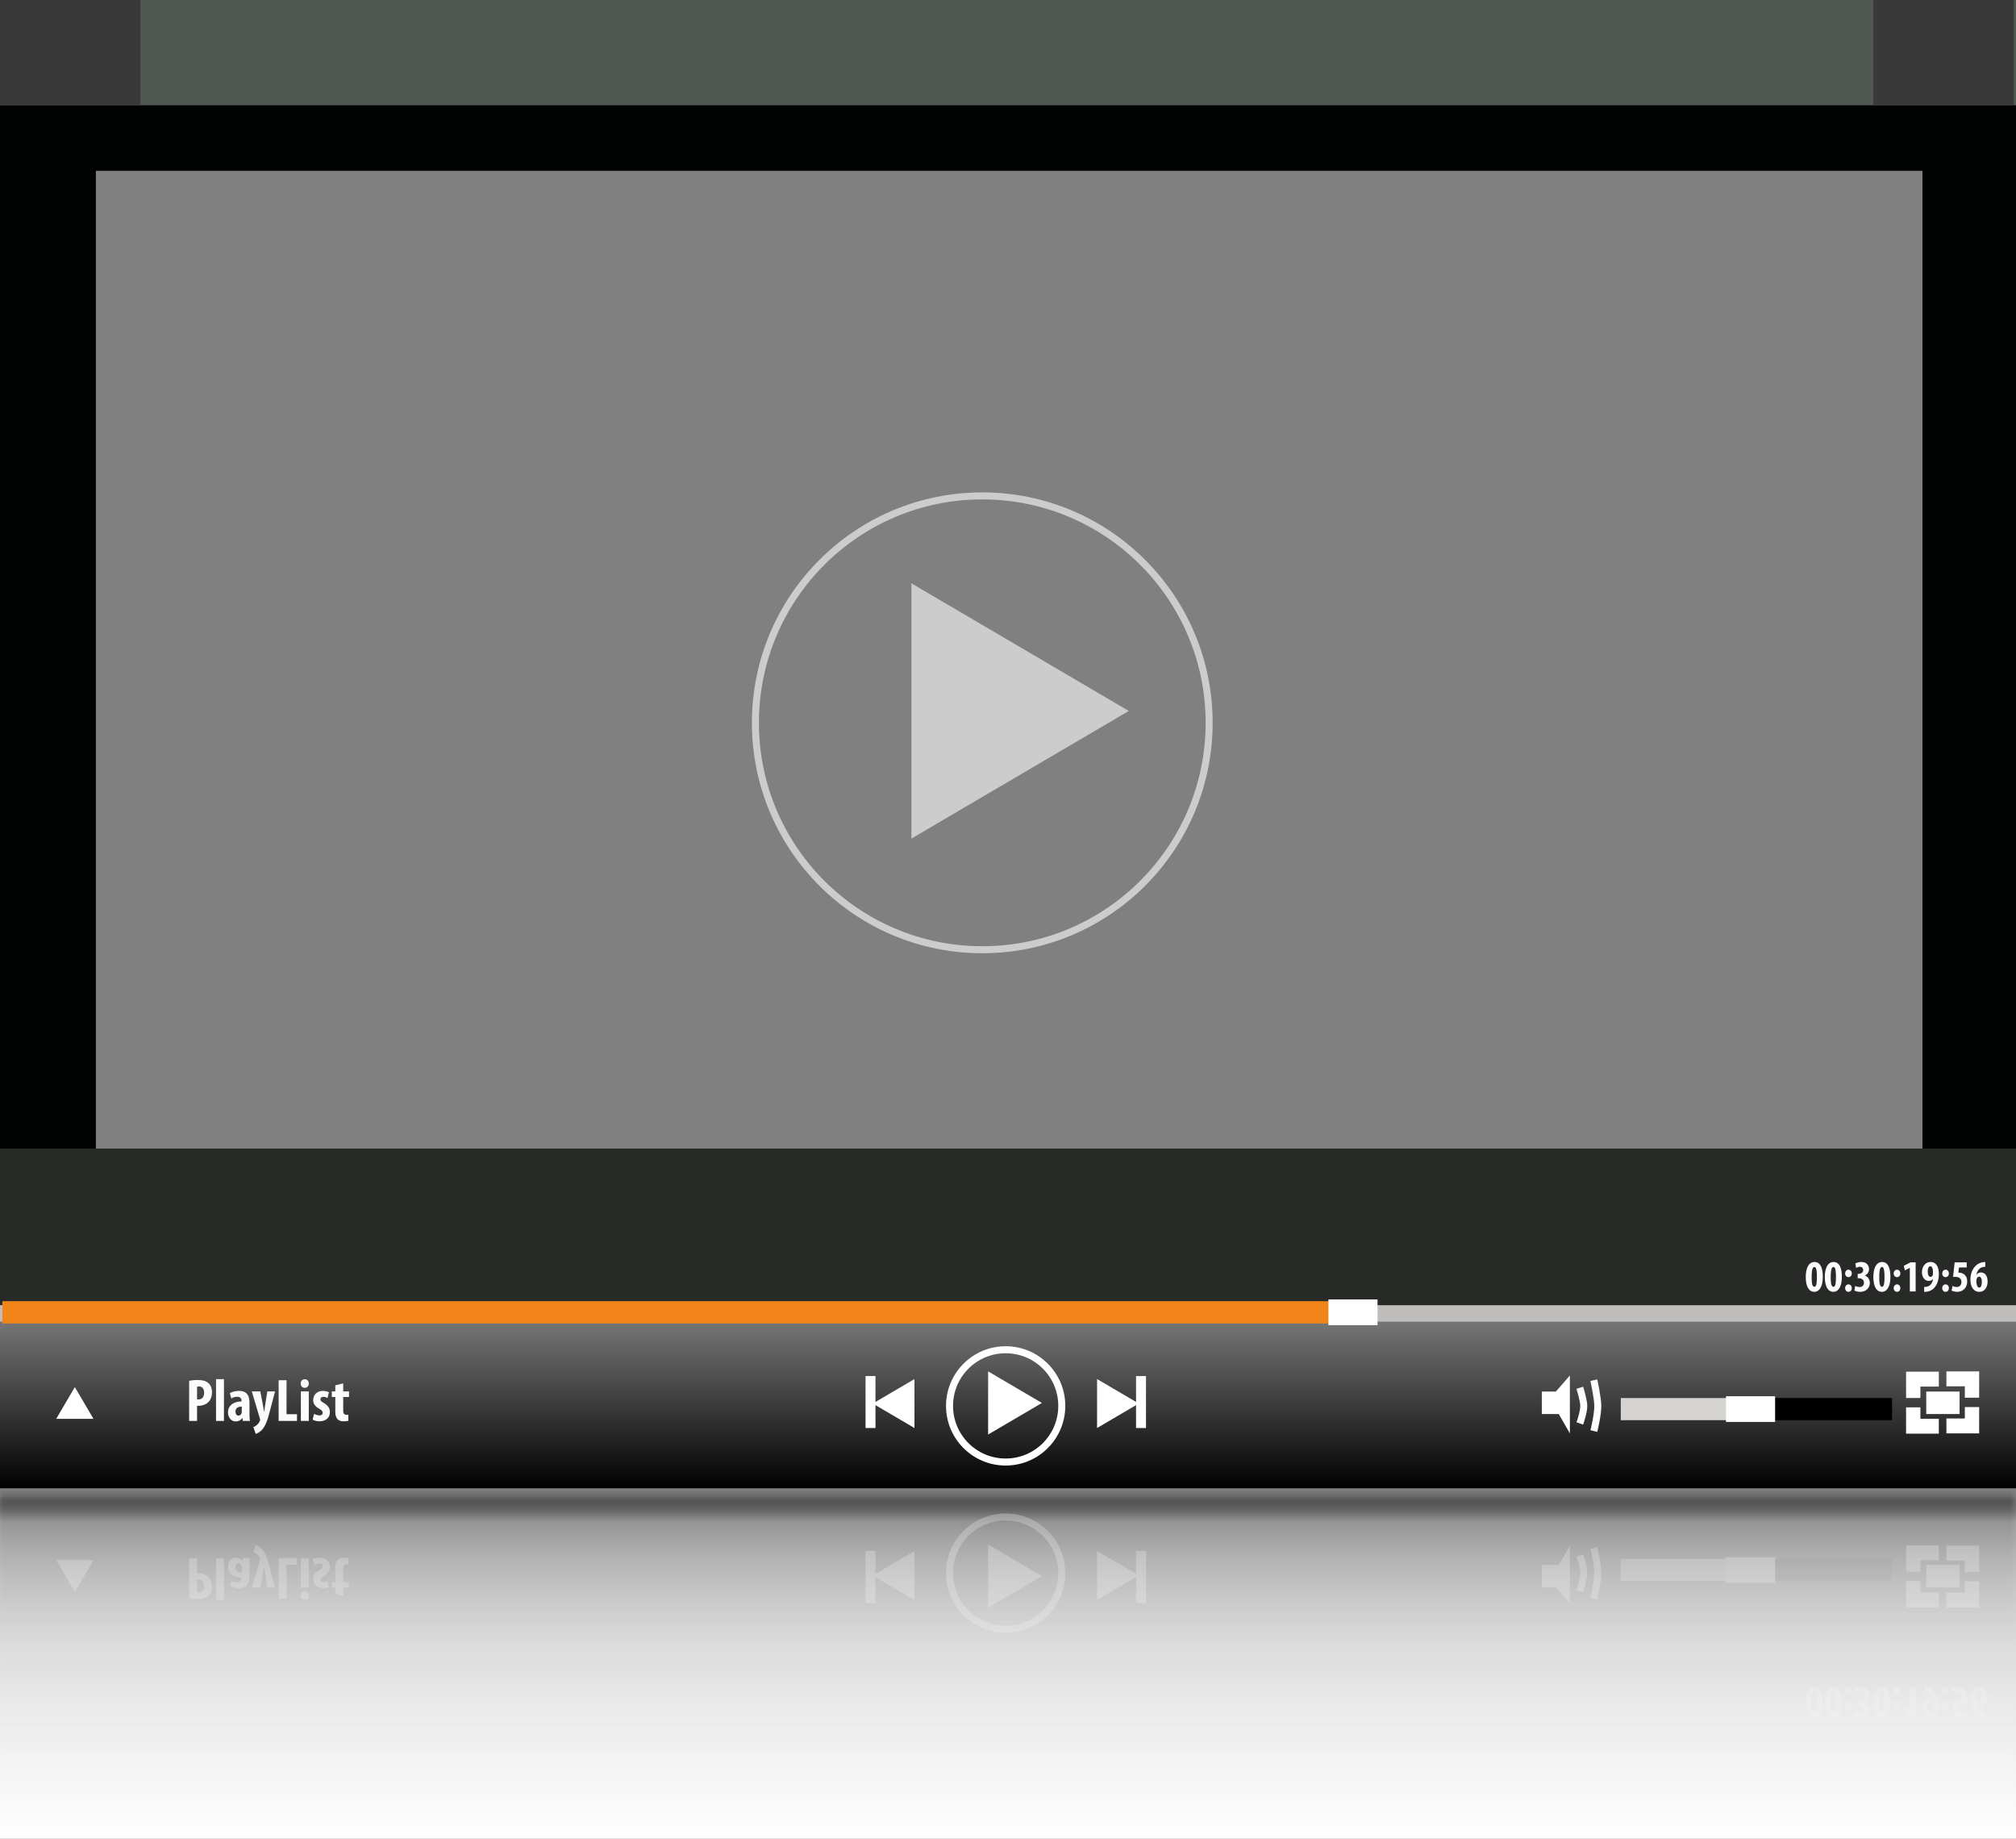 <svg xmlns="http://www.w3.org/2000/svg" width="287.334" height="262" viewBox="0 0 287.334 262"><rect x="0" y="0" width="287.334" height="262" fill="#808080" stroke="none"/><path fill="#010202" d="M287.334 185.665H0v-186h287.334v186zM274 24.332H13.667v147.666H274V24.332z"/><path fill="#515752" d="M0-.335h287.334v15.333H0z"/><path fill="#393939" d="M0-.335h20v15.333H0zm267 0h20v15.333h-20z"/><path fill="#282A28" d="M0 163.665h287.334v22.333H0z"/><path fill="#BFBEBD" d="M0 185.998h287.334v25.334H0z"/><linearGradient id="a" gradientUnits="userSpaceOnUse" x1="1147.426" y1="1585.034" x2="1126.255" y2="1585.034" gradientTransform="matrix(0 -1.122 1 0 -1441.367 1475.853)"><stop offset="0" stop-color="#757575"/><stop offset="1"/></linearGradient><path fill="url(#a)" d="M0 188.33h287.334v23.749H0z"/><circle fill="none" stroke="#FFF" stroke-miterlimit="10" cx="143.333" cy="200.332" r="8"/><path fill="#FFF" d="M140.834 195.414l7.666 4.5-7.666 4.5zm15.529 1.096l5.942 3.487-5.942 3.487z"/><path fill="#FFF" d="M161.917 196.081h1.417v7.403h-1.417zm-31.583.429l-5.941 3.487 5.941 3.487z"/><path fill="#FFF" d="M123.363 196.081h1.417v7.403h-1.417zm150.346 3.125h-2.042v-3.75h4.667v2.125h-2.625zm6.332-.04h2.042v-3.75h-4.667v2.125h2.625zm0 1.334h2.042v3.75h-4.667v-2.125h2.625zm-6.332.04h-2.042v3.75h4.667v-2.125h-2.625z"/><path fill="#FFF" d="M274.542 198.289h4.75v3.208h-4.75zm-50.791-2.29l-2 2.29h-2v3.208h2.416l1.584 2.753z"/><path fill="none" stroke="#FDFDFD" stroke-miterlimit="10" d="M225.167 197.749s.536 1.724.562 2.541c.028.88-.562 2.542-.562 2.542m2-6.167s.536 2.459.562 3.625c.028 1.255-.562 3.626-.562 3.626"/><path d="M231 199.206h38.667v3.169H231z"/><path fill="#D5D4D0" d="M231 199.206h18.667v3.169H231z"/><path fill="#FFF" d="M246 198.957h7v3.667h-7zM8.014 202.174l2.653-4.52 2.653 4.52z"/><path fill="#F18519" d="M.334 185.413h193.667v3.169H.334z"/><path fill="#FFF" d="M189.334 185.164h7v3.667h-7z"/><path d="M26.959 196.76a5.966 5.966 0 0 1 1.179-.111c.671 0 1.196.095 1.575.447.344.302.5.783.5 1.273 0 .629-.189 1.067-.491 1.395-.361.379-.947.551-1.412.551h-.224v2.16h-1.127v-5.715zm1.128 2.634c.052.018.112.018.181.018.568 0 .826-.404.826-.947 0-.508-.207-.903-.731-.903a.858.858 0 0 0-.275.043v1.789zm2.705-2.874h1.127v5.955h-1.127v-5.955zm3.822 5.955l-.061-.413h-.017c-.232.327-.56.481-.929.481-.637 0-1.11-.533-1.11-1.282 0-1.102.973-1.558 1.928-1.565v-.095c0-.327-.198-.568-.594-.568-.336 0-.611.086-.861.241l-.207-.758c.232-.138.723-.318 1.308-.318 1.282 0 1.489.896 1.489 1.747v1.566c0 .336.018.68.069.964h-1.015zm-.155-2.048c-.378.008-.895.129-.895.714 0 .422.232.576.405.576a.49.49 0 0 0 .465-.361.738.738 0 0 0 .025-.197v-.732zm2.645-2.16l.413 2.186c.043.25.078.482.112.706h.018c.034-.216.069-.456.103-.688l.353-2.203h1.102l-.861 3.244c-.207.792-.482 1.609-.938 2.151a2.249 2.249 0 0 1-.955.663l-.344-.973c.198-.069.387-.198.559-.353.155-.146.275-.318.353-.5.034-.077.06-.12.06-.181 0-.052-.017-.103-.034-.154l-1.153-3.898h1.212zm2.609-1.593h1.127v4.846h1.489v.955h-2.616v-5.801zm4.297.473a.575.575 0 0 1-.594.611c-.31 0-.568-.25-.559-.611a.57.57 0 0 1 .577-.611c.327 0 .576.233.576.611zm-1.127 5.328v-4.208h1.127v4.208h-1.127zm1.886-1.016c.164.104.474.224.757.224.292 0 .456-.129.456-.378 0-.216-.12-.354-.49-.568-.688-.388-.852-.826-.852-1.214 0-.757.542-1.325 1.386-1.325.353 0 .628.086.852.189l-.198.826a1.166 1.166 0 0 0-.585-.172c-.284 0-.421.172-.421.361s.095.293.491.525c.619.353.852.791.852 1.273 0 .86-.62 1.325-1.489 1.325-.353 0-.766-.095-.964-.241l.205-.825zm4.149-4.329v1.137h.826v.8h-.826v1.919c0 .491.207.611.43.611.112 0 .198-.009.293-.025l.008.878a2.658 2.658 0 0 1-.688.077c-.327 0-.611-.077-.809-.267-.232-.224-.361-.543-.361-1.205v-1.988h-.499v-.8h.499v-.869l1.127-.268zm210.879-15.197c0 1.486-.542 2.143-1.212 2.143-.905 0-1.212-1.039-1.212-2.104 0-1.192.383-2.144 1.244-2.144.956-.001 1.18 1.115 1.18 2.105zm-1.582.018c-.013.97.108 1.41.39 1.41.262 0 .351-.46.351-1.41 0-.886-.083-1.409-.351-1.409-.262 0-.396.446-.39 1.409zm4.298-.017c0 1.486-.542 2.143-1.212 2.143-.905 0-1.212-1.04-1.212-2.105 0-1.192.383-2.143 1.244-2.143.957-.001 1.18 1.115 1.18 2.105zm-1.582.018c-.013.97.108 1.41.39 1.41.262 0 .351-.46.351-1.41 0-.886-.083-1.409-.351-1.409-.262 0-.396.446-.39 1.409zm2.052-.491c0-.3.217-.535.472-.535.269 0 .473.21.473.535 0 .307-.186.523-.479.523-.261 0-.466-.216-.466-.523zm0 2.086c0-.293.217-.529.472-.529.269 0 .473.211.473.529 0 .312-.186.529-.479.529-.261 0-.466-.217-.466-.529zm1.436-.313c.166.096.396.159.618.159.402 0 .625-.248.625-.6 0-.459-.351-.656-.777-.656h-.115v-.612h.083c.306-.007.701-.134.701-.536 0-.3-.191-.479-.484-.479-.185 0-.37.07-.523.166l-.108-.632c.173-.108.511-.217.855-.217.727 0 1.09.473 1.09 1.002 0 .414-.229.759-.593.931v.013c.402.135.708.491.708 1.053 0 .632-.484 1.25-1.384 1.25a1.75 1.75 0 0 1-.816-.185l.12-.657zm5.012-1.3c0 1.486-.542 2.143-1.212 2.143-.905 0-1.212-1.039-1.212-2.104 0-1.192.383-2.144 1.244-2.144.957-.001 1.18 1.115 1.18 2.105zm-1.582.018c-.013.97.108 1.41.39 1.41.262 0 .351-.46.351-1.41 0-.886-.083-1.409-.351-1.409-.262 0-.396.446-.39 1.409zm2.052-.491c0-.3.217-.535.472-.535.269 0 .473.21.473.535 0 .307-.186.523-.479.523-.262 0-.466-.216-.466-.523zm0 2.086c0-.293.217-.529.472-.529.269 0 .473.211.473.529 0 .312-.186.529-.479.529-.262 0-.466-.217-.466-.529zm2.302-2.883h-.013l-.701.363-.141-.656.95-.491h.733v4.146h-.829v-3.362zm2.046 2.717c.16 0 .242-.006.383-.031.159-.032.345-.115.485-.249.178-.172.331-.466.401-.836h-.02a.77.77 0 0 1-.593.256c-.536 0-.976-.479-.976-1.237 0-.715.439-1.455 1.237-1.455.771 0 1.174.702 1.174 1.703 0 .938-.3 1.595-.683 2.003a1.777 1.777 0 0 1-1.021.523c-.134.019-.262.019-.39.019v-.696zm.504-2.168c.007.401.134.733.39.733a.362.362 0 0 0 .318-.217c.032-.083.038-.166.038-.44 0-.549-.152-.854-.376-.854-.217 0-.376.274-.37.778zm2.066.248c0-.3.217-.535.472-.535.269 0 .473.21.473.535 0 .307-.186.523-.479.523-.262 0-.466-.216-.466-.523zm0 2.086c0-.293.217-.529.472-.529.269 0 .473.211.473.529 0 .312-.186.529-.479.529-.262 0-.466-.217-.466-.529zm3.489-2.941h-1.097l-.096.74h.127c.179.006.542.089.778.312.229.224.357.536.357.95 0 .811-.536 1.467-1.441 1.467-.294 0-.612-.076-.778-.166l.128-.663c.152.077.369.146.593.146.408 0 .676-.261.676-.708 0-.555-.421-.739-.899-.739-.114 0-.21 0-.293.013l.229-2.079h1.716v.727zm2.652-.101a2.565 2.565 0 0 0-.345.044c-.549.122-.823.581-.925 1.104h.019a.782.782 0 0 1 .639-.331c.561 0 .938.504.938 1.288 0 .728-.37 1.467-1.181 1.467-.784 0-1.263-.683-1.263-1.709 0-.906.3-1.524.683-1.933.268-.3.67-.498 1.015-.562.197-.038.331-.038.421-.045v.677zm-.498 2.099c-.006-.352-.121-.683-.389-.683-.134 0-.262.089-.338.28-.026.045-.045.172-.045.363 0 .543.153.906.401.906.282.001.371-.369.371-.866z" fill="#FCFCFC"/><defs><filter id="b" filterUnits="userSpaceOnUse" x="-.002" y="212.3" width="287.336" height="41.2"><feColorMatrix values="-1 0 0 0 1 0 -1 0 0 1 0 0 -1 0 1 0 0 0 1 0" color-interpolation-filters="sRGB" result="source"/><feFlood result="back" flood-color="#fff" flood-opacity="1"/><feBlend in="source" in2="back"/></filter></defs><mask maskUnits="userSpaceOnUse" x="-.002" y="212.3" width="287.336" height="41.2" id="d"><g filter="url(#b)"><linearGradient id="c" gradientUnits="userSpaceOnUse" x1="210.09" y1="250.207" x2="283.757" y2="250.207" gradientTransform="matrix(0 -1 4.38 0 -952.37 496.712)"><stop offset="0" stop-color="#fff" stop-opacity="0"/><stop offset=".004" stop-color="#fcfcfc" stop-opacity=".004"/><stop offset=".085" stop-color="#c8c8c8" stop-opacity=".085"/><stop offset=".17" stop-color="#999" stop-opacity=".17"/><stop offset=".259" stop-color="#707070" stop-opacity=".259"/><stop offset=".352" stop-color="#4d4d4d" stop-opacity=".352"/><stop offset=".451" stop-color="#313131" stop-opacity=".451"/><stop offset=".556" stop-color="#1b1b1b" stop-opacity=".556"/><stop offset=".672" stop-color="#0c0c0c" stop-opacity=".672"/><stop offset=".805" stop-color="#030303" stop-opacity=".805"/><stop offset="1"/></linearGradient><path opacity=".6" fill="url(#c)" d="M.002 212.955h287.292v73.667H.002z"/></g></mask><g opacity=".5" mask="url(#d)"><linearGradient id="e" gradientUnits="userSpaceOnUse" x1="46.515" y1="245.883" x2="213.882" y2="245.883" gradientTransform="matrix(0 -.246 9.469 -0 -2184.73 264.963)"><stop offset="0" stop-color="#fff"/><stop offset=".036" stop-color="#fefefe" stop-opacity=".824"/><stop offset=".049" stop-color="#f9f9f9" stop-opacity=".761"/><stop offset=".058" stop-color="#f0f0f0" stop-opacity=".716"/><stop offset=".066" stop-color="#e4e4e4" stop-opacity=".679"/><stop offset=".072" stop-color="#d4d4d3" stop-opacity=".648"/><stop offset=".078" stop-color="#bfbfbf" stop-opacity=".621"/><stop offset=".08" stop-color="#b4b4b4" stop-opacity=".61"/><stop offset=".159" stop-color="#9d9d9d" stop-opacity=".557"/><stop offset=".373" stop-color="#666" stop-opacity=".415"/><stop offset=".572" stop-color="#3a3a3a" stop-opacity=".284"/><stop offset=".749" stop-color="#1a1a1a" stop-opacity=".167"/><stop offset=".897" stop-color="#070707" stop-opacity=".068"/><stop offset="1" stop-opacity="0"/></linearGradient><path fill="url(#e)" d="M.015 212.3l-.017 41.2 287.25-.001.007-41.199z"/><linearGradient id="f" gradientUnits="userSpaceOnUse" x1="1336.434" y1="1585.035" x2="1315.263" y2="1585.035" gradientTransform="matrix(0 1.122 1 0 -1441.368 -1263.443)"><stop offset="0" stop-color="#757575"/><stop offset="1"/></linearGradient><path fill="url(#f)" d="M0 212.417h287.334v23.749H0z"/><circle fill="none" stroke="#FFF" stroke-miterlimit="10" cx="143.333" cy="224.164" r="8"/><path fill="#FFF" d="M140.834 229.082l7.666-4.5-7.666-4.5zm15.529-1.096l5.942-3.487-5.942-3.487z"/><path fill="#FFF" d="M161.917 221.012h1.417v7.403h-1.417zm-31.583 6.974l-5.941-3.487 5.941-3.487z"/><path fill="#FFF" d="M123.363 221.012h1.417v7.403h-1.417zm150.346 4.278h-2.042v3.75h4.667v-2.125h-2.625zm6.332.04h2.042v3.75h-4.667v-2.125h2.625zm0-1.334h2.042v-3.75h-4.667v2.125h2.625zm-6.332-.04h-2.042v-3.75h4.667v2.125h-2.625z"/><path fill="#FFF" d="M274.542 222.999h4.75v3.208h-4.75zm-50.791 5.498l-2-2.29h-2v-3.208h2.416l1.584-2.753z"/><path fill="none" stroke="#FDFDFD" stroke-miterlimit="10" d="M225.167 226.747s.536-1.724.562-2.541c.028-.88-.562-2.542-.562-2.542m2 6.167s.536-2.459.562-3.625c.028-1.255-.562-3.626-.562-3.626"/><path d="M231 222.121h38.667v3.169H231z"/><path fill="#D5D4D0" d="M231 222.121h18.667v3.169H231z"/><path fill="#FFF" d="M246 221.872h7v3.667h-7zm-237.985.45l2.652 4.52 2.652-4.52z"/><path d="M26.959 222.021h1.127v2.16h.224c.465 0 1.05.172 1.412.551.301.327.491.766.491 1.395 0 .49-.155.972-.5 1.273-.378.353-.903.447-1.575.447-.43 0-.861-.043-1.179-.111v-5.715zm1.128 4.871a.862.862 0 0 0 .275.043c.525 0 .731-.396.731-.903 0-.543-.258-.947-.826-.947-.069 0-.129 0-.181.018v1.789zm2.705-4.871h1.127v5.955h-1.127v-5.955zm4.837 0a5.707 5.707 0 0 0-.069.964v1.566c0 .852-.207 1.747-1.489 1.747-.585 0-1.076-.181-1.308-.318l.207-.758c.25.155.525.241.861.241.396 0 .594-.241.594-.568v-.095c-.955-.008-1.928-.464-1.928-1.565 0-.749.473-1.282 1.11-1.282.37 0 .697.154.929.481h.017l.061-.413h1.015zm-1.17 1.316a.733.733 0 0 0-.025-.197.49.49 0 0 0-.465-.361c-.172 0-.405.154-.405.576 0 .585.517.706.895.714v-.732zm1.431 2.892l1.153-3.898c.017-.052.034-.103.034-.154 0-.061-.026-.104-.06-.181a1.508 1.508 0 0 0-.353-.5 1.73 1.73 0 0 0-.559-.353l.344-.973c.172.052.602.25.955.663.456.542.731 1.359.938 2.151l.861 3.244h-1.102l-.353-2.203c-.034-.232-.069-.473-.103-.688h-.018c-.034.224-.069.456-.112.706l-.413 2.186H35.89zm3.823-4.208h2.616v.955H40.84v4.846h-1.127v-5.801zm3.721 5.938c-.31 0-.585-.232-.577-.611-.009-.361.25-.611.559-.611.345 0 .603.25.594.611 0 .379-.249.611-.576.611zm.576-5.938v4.208h-1.127v-4.208h1.127zm.552.189c.198-.146.611-.241.964-.241.869 0 1.489.465 1.489 1.325 0 .482-.232.921-.852 1.273-.396.232-.491.336-.491.525s.138.361.421.361c.224 0 .422-.077.585-.172l.198.826a1.97 1.97 0 0 1-.852.189c-.844 0-1.386-.568-1.386-1.325 0-.388.164-.826.852-1.214.37-.215.49-.353.49-.568 0-.249-.164-.378-.456-.378-.284 0-.594.12-.757.224l-.205-.825zm3.229 4.888v-.869h-.499v-.8h.499v-1.988c0-.662.129-.981.361-1.205.198-.189.482-.267.809-.267.301 0 .534.034.688.077l-.008.878a1.569 1.569 0 0 0-.293-.025c-.224 0-.43.12-.43.611v1.919h.826v.8h-.826v1.137l-1.127-.268zm210.825 17.57c-.861 0-1.244-.951-1.244-2.144 0-1.065.307-2.104 1.212-2.104.67 0 1.212.656 1.212 2.143 0 .989-.224 2.105-1.18 2.105zm-.012-.715c.268 0 .351-.523.351-1.409 0-.95-.089-1.41-.351-1.41-.281 0-.402.44-.39 1.41-.006.963.128 1.409.39 1.409zm2.728.714c-.861 0-1.244-.95-1.244-2.143 0-1.065.307-2.105 1.212-2.105.67 0 1.212.656 1.212 2.143 0 .989-.223 2.105-1.18 2.105zm-.013-.715c.268 0 .351-.523.351-1.409 0-.95-.089-1.41-.351-1.41-.281 0-.402.44-.39 1.41-.005.963.129 1.409.39 1.409zm2.129-3.533c.293 0 .479.217.479.529 0 .318-.204.529-.473.529-.255 0-.472-.236-.472-.529 0-.312.205-.529.466-.529zm0 2.092c.293 0 .479.217.479.523 0 .325-.204.535-.473.535-.255 0-.472-.235-.472-.535 0-.306.205-.523.466-.523zm.849-1.907c.185-.102.479-.185.816-.185.899 0 1.384.618 1.384 1.25 0 .562-.306.918-.708 1.053v.013c.363.172.593.517.593.931 0 .529-.363 1.002-1.09 1.002-.345 0-.683-.108-.855-.217l.108-.632c.153.096.339.166.523.166.293 0 .484-.179.484-.479 0-.402-.396-.529-.701-.536h-.083v-.612h.115c.427 0 .777-.197.777-.656 0-.352-.223-.6-.625-.6-.223 0-.452.063-.618.159l-.12-.657zm3.953 4.063c-.861 0-1.244-.951-1.244-2.144 0-1.065.307-2.104 1.212-2.104.67 0 1.212.656 1.212 2.143 0 .989-.223 2.105-1.18 2.105zm-.013-.715c.268 0 .351-.523.351-1.409 0-.95-.089-1.41-.351-1.41-.281 0-.402.44-.39 1.41-.005.963.129 1.409.39 1.409zm2.129-3.533c.293 0 .479.217.479.529 0 .318-.204.529-.473.529-.255 0-.472-.236-.472-.529 0-.312.204-.529.466-.529zm0 2.092c.293 0 .479.217.479.523 0 .325-.204.535-.473.535-.255 0-.472-.235-.472-.535 0-.306.204-.523.466-.523zm1.836-2.041h.829v4.146h-.733l-.95-.491.141-.656.701.363h.013v-3.362zm2.046-.051c.128 0 .256 0 .39.019a1.78 1.78 0 0 1 1.021.523c.383.408.683 1.065.683 2.003 0 1.001-.402 1.703-1.174 1.703-.798 0-1.237-.74-1.237-1.455 0-.759.439-1.237.976-1.237.268 0 .459.108.593.256h.02c-.07-.37-.224-.664-.401-.836a1.018 1.018 0 0 0-.485-.249 1.864 1.864 0 0 0-.383-.031v-.696zm.874 3.642c.224 0 .376-.306.376-.854 0-.274-.006-.357-.038-.44a.364.364 0 0 0-.318-.217c-.256 0-.383.332-.39.733-.006.503.153.778.37.778zm2.162-3.642c.293 0 .479.217.479.529 0 .318-.204.529-.473.529-.255 0-.472-.236-.472-.529 0-.312.204-.529.466-.529zm0 2.092c.293 0 .479.217.479.523 0 .325-.204.535-.473.535-.255 0-.472-.235-.472-.535 0-.306.204-.523.466-.523zm3.023 2.104h-1.716l-.229-2.079c.083.013.179.013.293.013.479 0 .899-.185.899-.739 0-.447-.268-.708-.676-.708-.224 0-.44.069-.593.146l-.128-.663c.166-.09.484-.166.778-.166.905 0 1.441.656 1.441 1.467 0 .414-.128.727-.357.95-.236.224-.6.307-.778.312h-.127l.096.74h1.097v.727zm2.652.052c-.09-.007-.224-.007-.421-.045a1.878 1.878 0 0 1-1.015-.562c-.383-.408-.683-1.026-.683-1.933 0-1.026.479-1.709 1.263-1.709.811 0 1.181.739 1.181 1.467 0 .784-.377 1.288-.938 1.288a.785.785 0 0 1-.639-.331h-.019c.102.522.376.981.925 1.104.128.025.242.038.345.044v.677zm-.868-3.643c-.248 0-.401.363-.401.906 0 .191.019.318.045.363.076.191.204.28.338.28.268 0 .383-.331.389-.683-.001-.495-.09-.866-.371-.866z" fill="#FCFCFC"/></g><circle opacity=".6" fill="none" stroke="#FFF" stroke-miterlimit="10" cx="140.001" cy="102.998" r="32.334"/><path opacity=".6" fill="#FFF" d="M129.899 83.121l30.983 18.188-30.983 18.185z"/><linearGradient id="g" gradientUnits="userSpaceOnUse" x1="143.666" y1="262.001" x2="143.666" y2="213.163"><stop offset="0" stop-color="#fff"/><stop offset=".416" stop-color="#fefefe" stop-opacity=".824"/><stop offset=".566" stop-color="#f9f9f9" stop-opacity=".761"/><stop offset=".672" stop-color="#f0f0f0" stop-opacity=".716"/><stop offset=".759" stop-color="#e4e4e4" stop-opacity=".679"/><stop offset=".833" stop-color="#d4d4d3" stop-opacity=".648"/><stop offset=".897" stop-color="#bfbfbf" stop-opacity=".621"/><stop offset=".924" stop-color="#b4b4b4" stop-opacity=".61"/><stop offset=".932" stop-color="#aaa" stop-opacity=".542"/><stop offset=".947" stop-color="#8f8f8f" stop-opacity=".427"/><stop offset=".965" stop-color="#646464" stop-opacity=".28"/><stop offset=".987" stop-color="#282828" stop-opacity=".107"/><stop offset="1" stop-opacity="0"/></linearGradient><path fill="url(#g)" d="M0 213.164h287.333V262H0z"/></svg>
